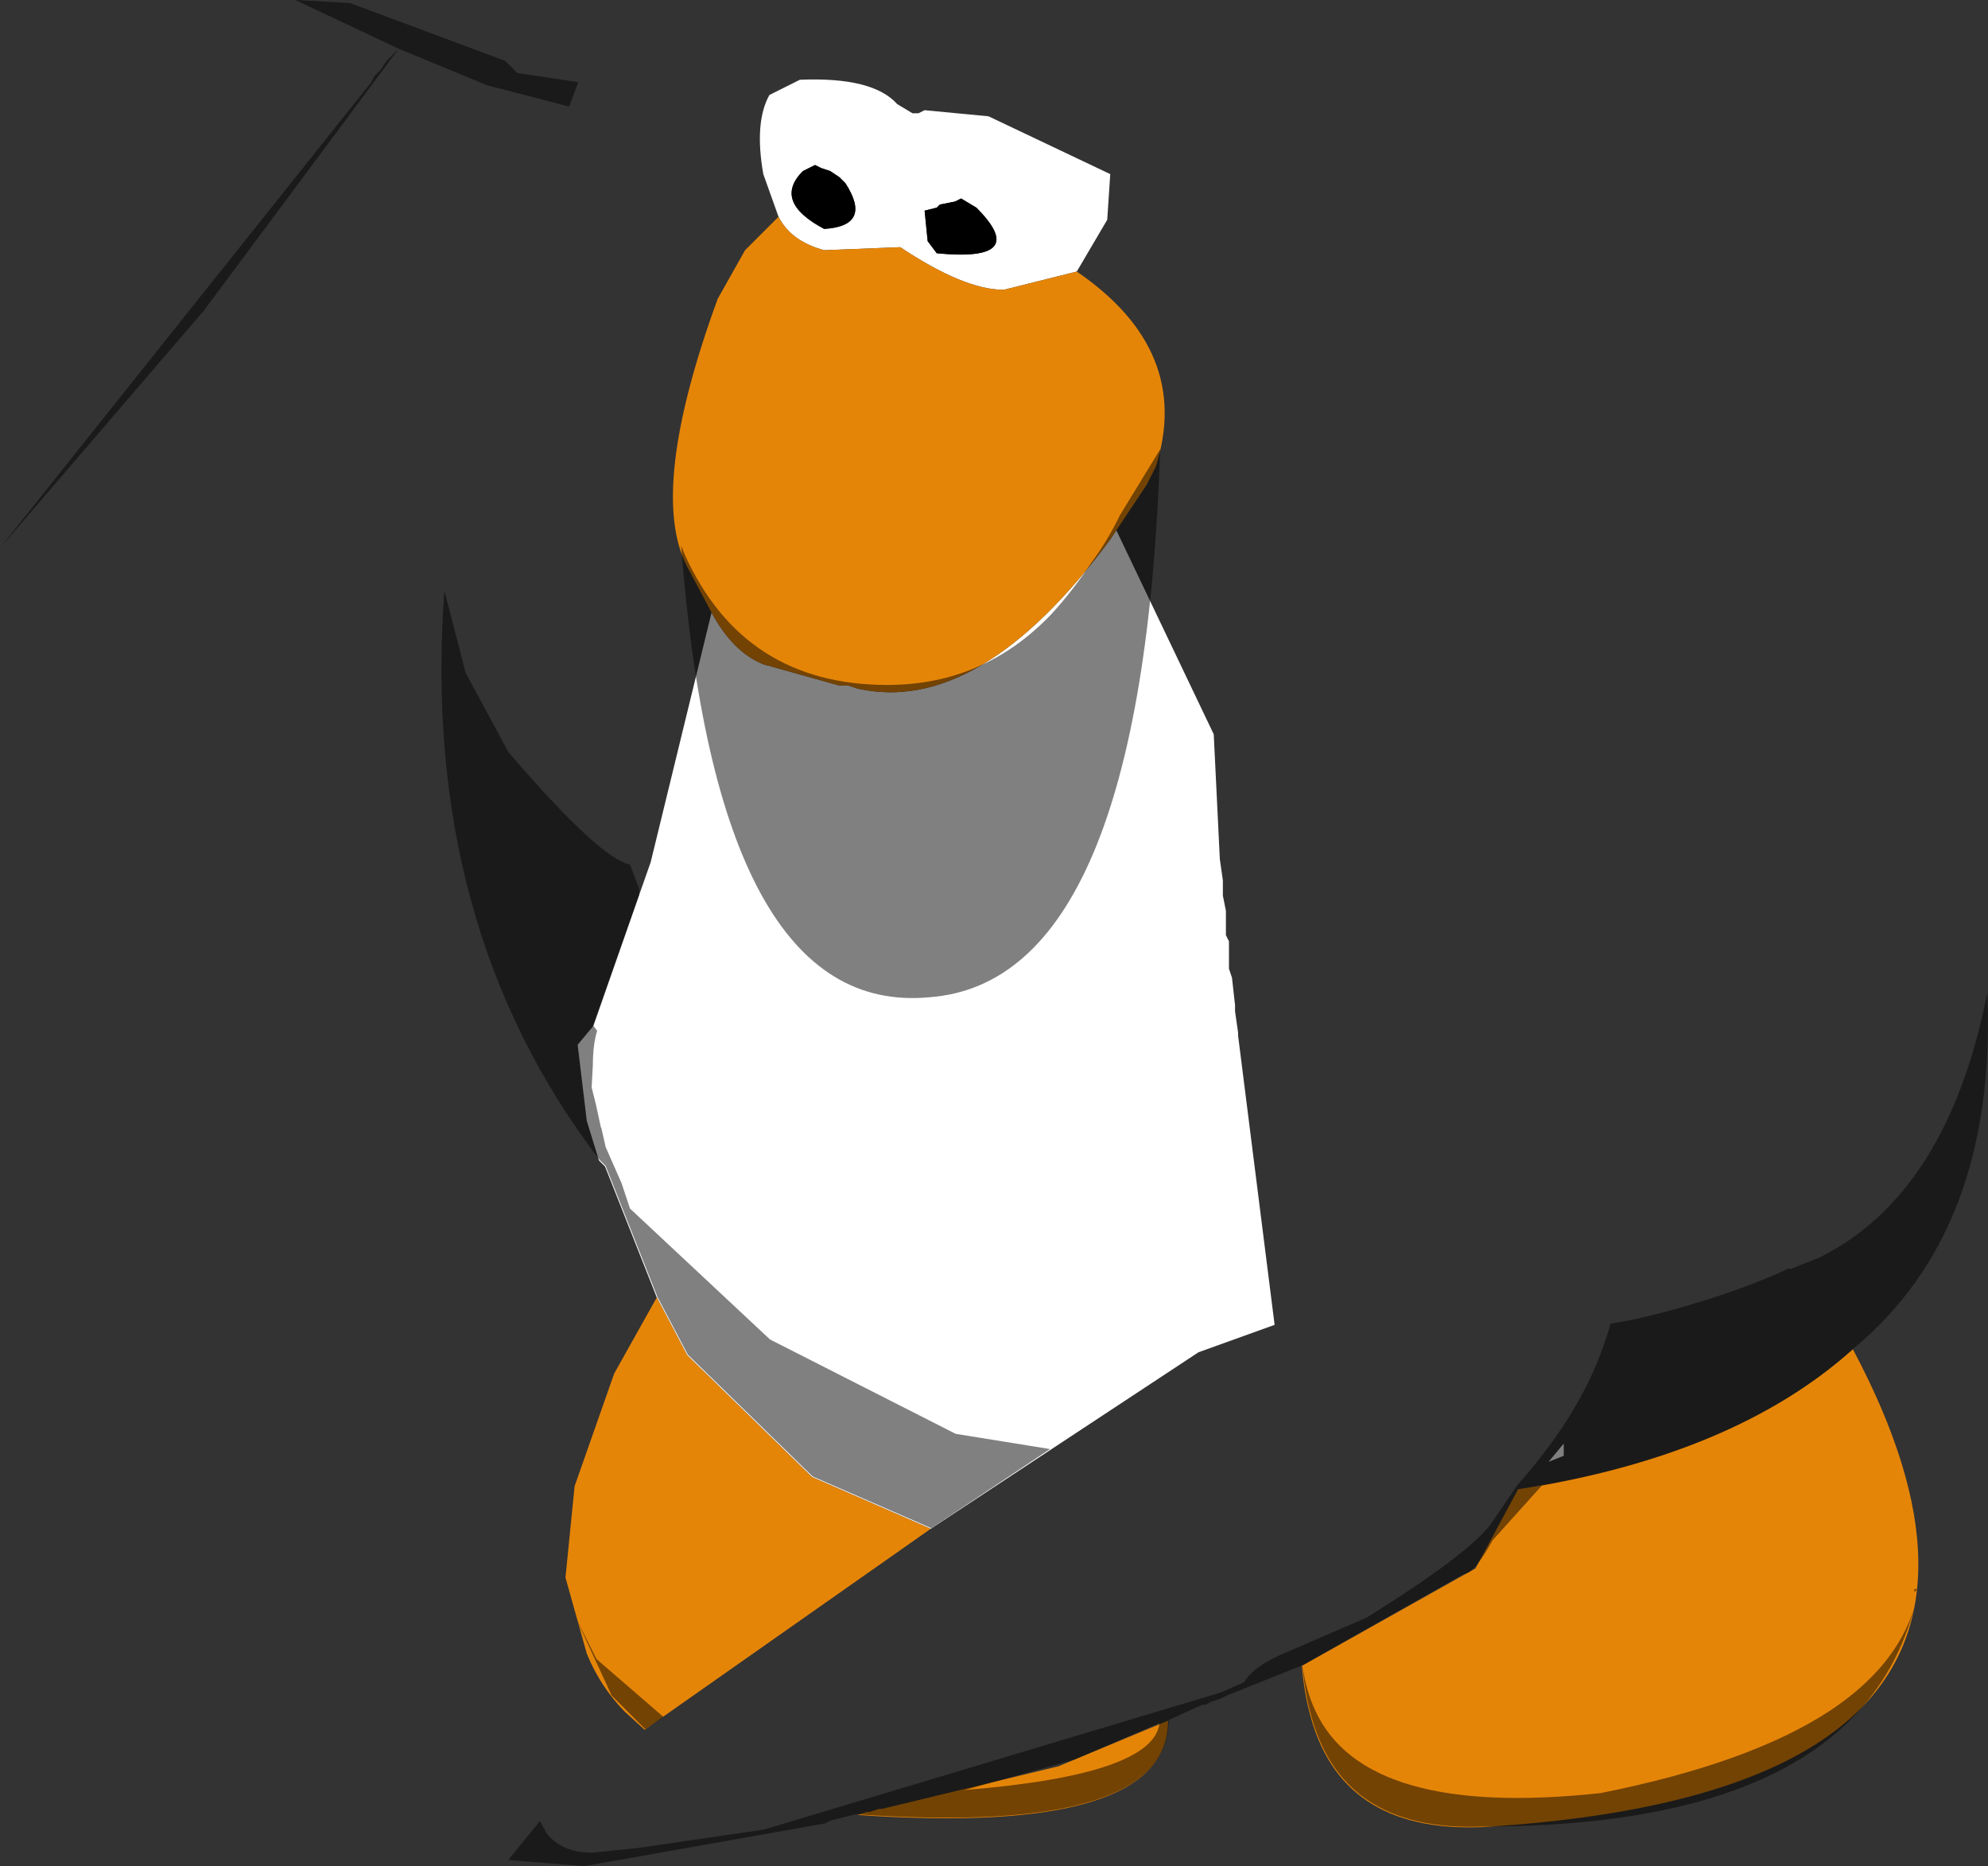 <?xml version="1.0" encoding="UTF-8" standalone="no"?>
<svg xmlns:ffdec="https://www.free-decompiler.com/flash" xmlns:xlink="http://www.w3.org/1999/xlink" ffdec:objectType="shape" height="153.25px" width="163.3px" xmlns="http://www.w3.org/2000/svg">
  <rect width="100%" height="100%" fill="#333333" stroke="none"/>
  <g transform="matrix(1.0, 0.0, 0.0, 1.0, 102.45, 48.55)">
    <path d="M-44.0 1.75 Q-42.25 5.0 -39.75 6.0 L-33.5 7.75 -32.75 7.75 -32.0 8.0 Q-22.0 10.25 -11.25 -4.25 L-10.75 -5.0 -2.75 11.75 -2.25 22.0 -2.0 23.75 -2.0 25.0 -1.75 26.25 -1.75 28.25 -1.5 28.75 -1.5 31.0 -1.25 31.75 -1.0 34.0 -1.0 34.5 -0.75 36.25 -0.75 36.5 2.25 60.25 -4.0 62.5 -26.0 77.0 -35.75 72.75 -46.0 62.75 -48.5 58.0 -52.75 47.25 -53.25 46.75 -54.25 43.5 -55.0 37.25 -53.75 35.75 -49.0 22.25 -44.0 1.75 M-14.0 -26.25 L-20.0 -24.75 Q-23.25 -24.75 -28.5 -28.25 L-34.75 -28.0 Q-37.5 -28.75 -38.5 -30.75 L-39.75 -34.25 Q-40.5 -38.5 -39.25 -40.75 L-36.75 -42.0 Q-30.75 -42.25 -28.75 -40.0 L-27.5 -39.25 -27.0 -39.25 -26.5 -39.5 -21.25 -39.0 -11.25 -34.25 -11.5 -30.5 -14.0 -26.25 M-25.5 -31.5 L-26.5 -31.25 -26.25 -28.75 -25.5 -27.75 Q-17.75 -27.0 -22.25 -31.5 L-23.5 -32.25 -24.0 -32.0 -25.25 -31.75 -25.5 -31.5 M-34.25 -34.5 L-35.0 -34.75 -35.5 -35.0 -36.5 -34.5 Q-39.0 -32.0 -34.75 -29.75 -30.75 -30.0 -33.0 -33.5 L-33.5 -34.0 -34.25 -34.5 M24.75 71.5 L26.0 70.0 26.0 71.0 24.75 71.5" fill="#ffffff" fill-rule="evenodd" stroke="none"/>
    <path d="M-34.25 -34.5 L-33.5 -34.0 -33.0 -33.5 Q-30.75 -30.0 -34.75 -29.75 -39.0 -32.0 -36.5 -34.5 L-35.5 -35.0 -35.0 -34.75 -34.25 -34.5 M-25.5 -31.5 L-25.25 -31.75 -24.0 -32.0 -23.5 -32.25 -22.25 -31.5 Q-17.75 -27.0 -25.5 -27.75 L-26.25 -28.75 -26.5 -31.25 -25.5 -31.5" fill="#000000" fill-rule="evenodd" stroke="none"/>
    <path d="M-44.0 1.75 L-46.0 -2.0 Q-49.25 -8.25 -43.5 -24.0 L-41.25 -28.0 -38.5 -30.75 Q-37.5 -28.75 -34.75 -28.0 L-28.5 -28.25 Q-23.25 -24.75 -20.0 -24.75 L-14.0 -26.25 Q-4.5 -19.75 -7.5 -10.25 L-8.25 -8.75 -10.75 -5.0 -11.25 -4.25 Q-22.0 10.25 -32.0 8.0 L-32.75 7.75 -33.5 7.75 -39.75 6.0 Q-42.25 5.0 -44.0 1.75 M-48.5 58.0 L-46.0 62.75 -35.75 72.75 -26.0 77.0 -49.5 93.5 -51.15 92.0 Q-53.15 89.95 -54.25 87.25 L-56.0 81.0 -55.25 73.5 -52.0 64.25 -48.5 58.0 M-15.5 96.5 L-6.5 92.75 Q-6.5 102.25 -32.0 100.5 L-31.25 100.25 -31.0 100.25 -30.25 100.0 -30.0 100.0 -15.5 96.5 M5.1 92.0 Q4.65 90.3 4.5 88.25 L18.75 80.25 22.25 73.75 Q40.0 71.0 49.75 62.25 60.3 82.1 50.15 92.0 41.75 100.15 19.25 101.5 7.55 101.95 5.1 92.0" fill="#e58508" fill-rule="evenodd" stroke="none"/>
    <path d="M-102.45 -3.55 L-71.95 -41.8 -71.7 -42.3 -71.2 -42.8 -70.7 -43.55 -69.7 -44.55 -78.2 -48.55 -73.7 -48.3 -60.95 -43.55 -59.95 -42.55 -54.95 -41.8 -55.7 -39.8 -62.45 -41.55 -69.7 -44.55 -85.7 -23.05 -102.45 -3.55 M-46.5 -3.75 L-46.2 -3.0 Q-41.35 7.7 -29.55 7.7 -21.65 7.7 -16.1 1.9 -14.35 0.0 -12.8 -2.35 -11.5 -4.1 -10.45 -6.25 L-7.15 -11.65 Q-8.6 32.1 -26.15 33.35 -43.55 34.95 -46.5 -3.75 M-50.7 22.45 L-49.95 24.45 -49.95 24.95 -53.7 35.7 -53.4 36.1 Q-53.75 37.25 -53.75 38.9 L-53.85 40.75 -53.5 42.15 -53.1 44.0 -53.05 44.1 -52.7 45.65 -51.4 48.6 -50.7 50.7 -39.2 61.45 -23.95 69.2 -16.2 70.45 -25.95 76.95 -35.7 72.7 -45.95 62.7 -48.45 57.95 -52.7 47.2 -53.2 46.7 Q-67.95 27.45 -65.95 -0.05 L-64.2 6.7 -60.7 13.2 Q-53.2 21.95 -50.7 22.45 M-47.95 92.45 L-49.45 93.45 -52.2 90.7 -55.2 84.2 -53.45 87.7 -47.95 92.45 M-2.95 91.2 L-3.45 91.45 -3.7 91.45 -6.45 92.7 Q-6.45 102.2 -31.95 100.45 L-32.2 100.45 -34.2 100.95 -34.7 101.2 -54.45 104.7 -60.7 104.2 -58.1 101.0 -57.55 102.0 Q-56.3 103.6 -53.8 103.6 L-49.95 103.2 -39.7 101.7 -2.2 90.45 -0.25 89.6 Q0.55 88.2 3.55 87.0 L9.8 84.3 Q18.3 79.0 20.05 76.55 L22.2 73.4 Q25.3 69.9 27.15 66.6 28.85 63.65 29.85 60.15 33.5 59.6 39.25 57.7 42.45 56.6 44.5 55.6 L44.55 55.7 47.05 54.7 Q57.55 49.45 60.8 32.95 L60.8 33.2 Q61.55 52.45 49.8 62.2 40.6 70.5 24.2 73.45 L20.15 77.95 Q18.65 80.7 17.8 80.7 L4.55 88.2 Q4.8 90.25 5.6 91.95 9.7 100.8 29.05 98.7 41.3 96.25 47.85 91.95 53.3 88.35 54.8 83.45 53.5 88.35 50.25 91.95 41.65 101.45 19.3 101.45 7.6 101.9 5.15 91.95 4.7 90.25 4.55 88.2 L-1.7 90.7 -2.2 90.95 -2.95 91.2 M-7.2 92.95 L-14.2 95.95 -23.2 98.45 Q-7.7 97.2 -7.2 92.95 M55.05 81.95 L54.8 82.2 54.8 81.95 55.05 81.95" fill="#000000" fill-opacity="0.498" fill-rule="evenodd" stroke="none"/>
  </g>
</svg>
